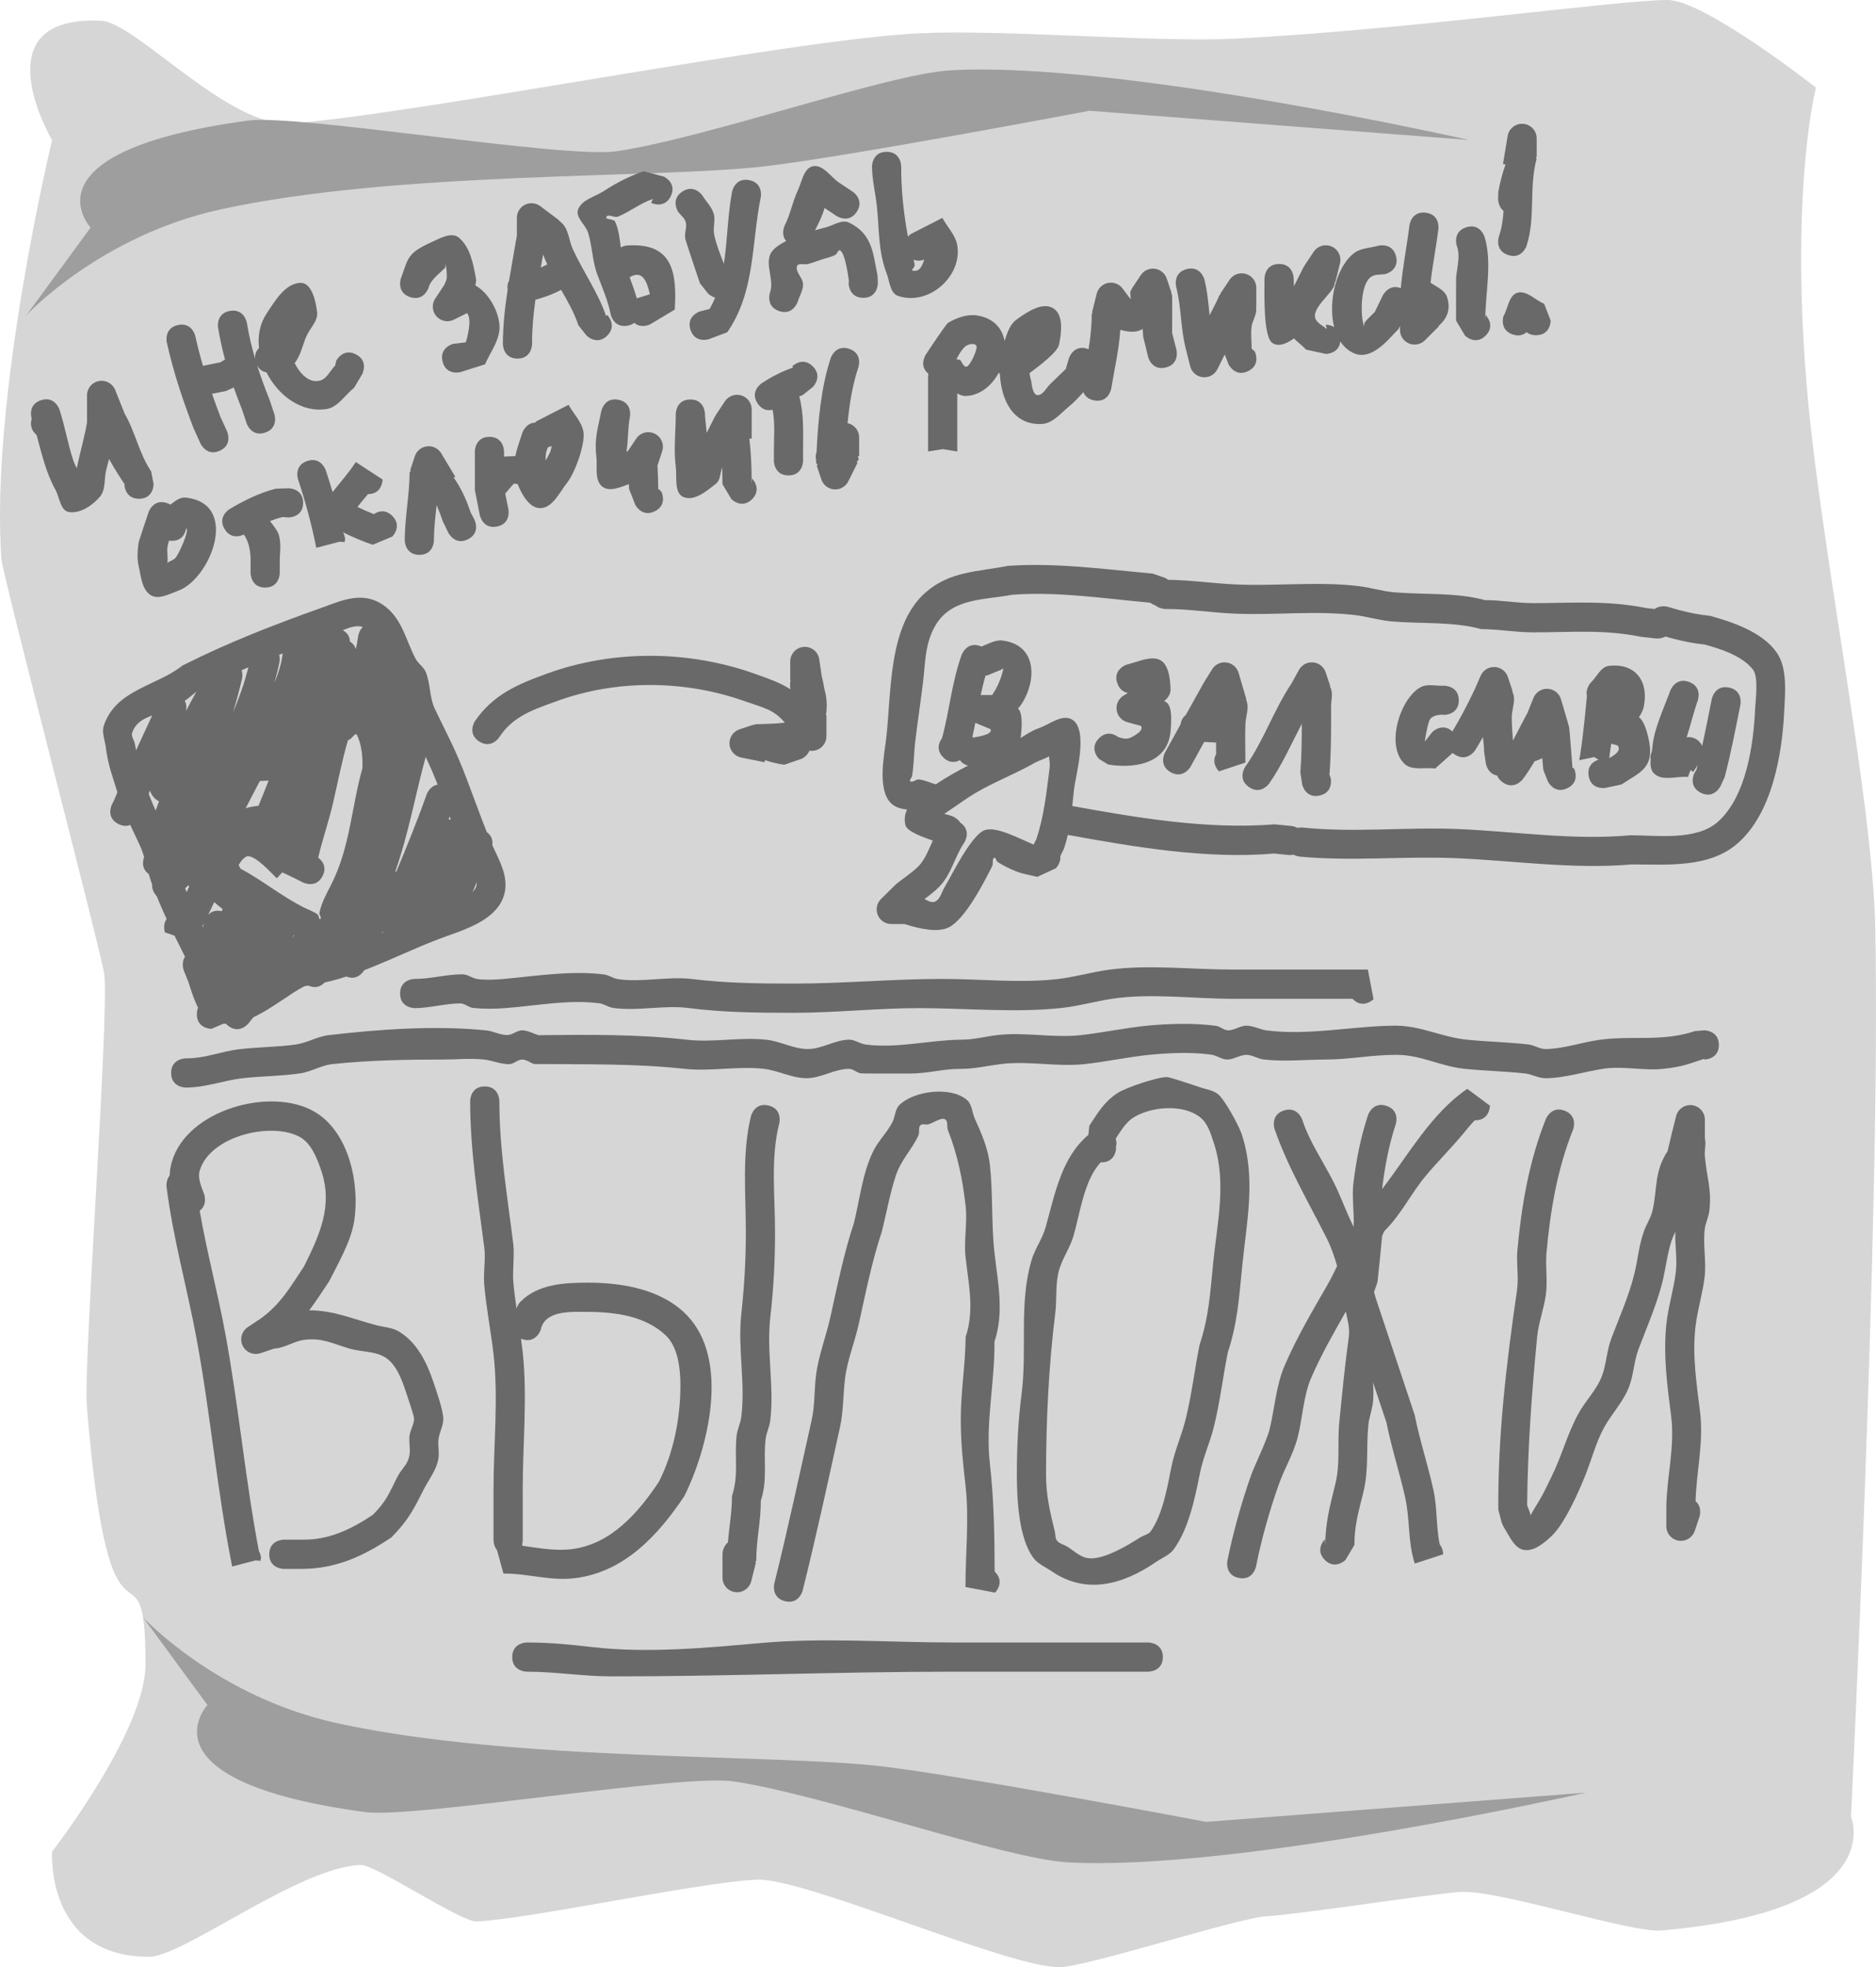 <?xml version="1.0" encoding="UTF-8"?>
<svg xmlns="http://www.w3.org/2000/svg" xmlns:xlink="http://www.w3.org/1999/xlink" version="1.1" width="321.2" height="336.779" viewBox="0,0,321.2,336.779">
  <g transform="translate(-79.4,-11.61)">
    <g stroke="none" stroke-miterlimit="10">
      <path d="M88.316,328.61c0,0 16,-20.599 16,-32.1c0,-24.148 -6.064,4.502 -10.049,-44.192c-0.595,-7.274 3.744,-65.158 3.013,-73.753c-0.237,-2.787 -17.452,-68.538 -17.642,-71.245c-1.946,-27.783 8.678,-71.709 8.678,-71.709c0,0 -12.603,-21.46 8.424,-20.447c5.868,0.283 21.733,18.213 32.251,17.572c19.887,-1.212 85.771,-14.424 107.916,-15.431c14.924,-0.678 40.541,1.62 54.15,0.914c29.893,-1.552 65.36,-6.608 73.859,-6.608c6.344,0 25.4,15 25.4,15c0,0 -4.304,16.557 -1.677,49.843c2.209,27.992 11.37,71.036 11.839,94.147c0.972,47.931 -4.162,152.01 -4.162,152.01c0,0 6.875,16.109 -32.521,19.497c-5.197,0.447 -28.007,-7.084 -34.502,-6.594c-5.418,0.408 -27.162,3.803 -33.243,4.176c-4.592,0.282 -30.282,8.516 -35.064,8.695c-8.428,0.316 -43.809,-15.345 -52.031,-14.981c-9.933,0.44 -39.344,6.83 -47.963,7.151c-2.724,0.102 -17.356,-9.792 -19.885,-9.681c-10.697,0.47 -30.352,15.737 -36.191,15.737c-17.793,0 -16.6,-18 -16.6,-18z" fill="#d6d6d6" stroke-width="0"></path>
      <path d="M114.916,303.51l-11,-15c0,0 12.576,13.591 33.196,18.104c30.259,6.621 74.382,5.225 93.094,7.372c14.129,1.621 55.71,9.524 55.71,9.524l65,-5c0,0 -60.016,13.579 -88.765,11.923c-10.777,-0.621 -41.279,-11.44 -57.095,-13.846c-8.902,-1.354 -54.713,6.391 -63.184,5.243c-39.111,-5.3 -26.957,-18.321 -26.957,-18.321z" fill="#9e9e9e" stroke-width="0"></path>
      <path d="M121.872,32.253c8.47,-1.148 54.282,6.597 63.184,5.243c15.815,-2.406 46.318,-13.225 57.095,-13.846c28.749,-1.656 88.765,11.923 88.765,11.923l-65,-5c0,0 -41.582,7.903 -55.71,9.524c-18.712,2.147 -62.834,0.751 -93.094,7.372c-20.621,4.512 -33.196,18.104 -33.196,18.104l11,-15c0,0 -12.154,-13.021 26.957,-18.321z" fill="#9e9e9e" stroke-width="0"></path>
      <path d="M125.5,277.7c0,-2.5 2.5,-2.5 2.5,-2.5h3.2c4.518,0.052 8.267,-1.751 12.015,-4.233c2.303,-2.303 2.749,-3.584 4.139,-6.365c0.863,-1.727 1.957,-2.22 2.178,-4.102c0.121,-1.028 -0.145,-2.078 -0.014,-3.105c0.127,-0.991 0.766,-1.895 0.781,-2.894c0.008,-0.519 -1.294,-4.27 -1.472,-4.809c-0.648,-1.972 -1.674,-4.719 -3.66,-5.815c-1.758,-0.971 -3.936,-0.823 -5.867,-1.375c-2.905,-0.83 -4.623,-1.9 -7.796,-1.519c-1.763,0.212 -3.34,1.422 -5.115,1.49l-2.345,0.782c-0.264,0.095 -0.549,0.147 -0.846,0.147c-1.381,0 -2.5,-1.119 -2.5,-2.5c0,-0.882 0.456,-1.657 1.146,-2.102l2.327,-1.552c3.343,-2.461 4.971,-5.373 7.265,-8.802c2.677,-5.364 4.992,-10.396 2.991,-16.355c-0.665,-1.98 -1.663,-4.704 -3.66,-5.815c-4.845,-2.697 -15.416,-0.22 -17.175,5.749c-0.4,1.356 0.359,2.887 0.779,4.085c0,0 0.592,1.777 -0.786,2.767c1.214,6.988 3.057,13.867 4.357,20.846c2.312,12.413 3.424,25.018 5.782,37.408c0.376,0.662 0.376,1.369 0.376,1.369l-0.105,0.027c0.019,0.094 0.037,0.188 0.056,0.282l-0.919,-0.058l-3.984,1.038c-2.589,-12.952 -3.699,-26.156 -6.122,-39.151c-1.609,-8.634 -4.012,-17.11 -5.108,-25.829c0,0 -0.143,-1.14 0.539,-1.971c0.006,-0.676 0.109,-1.411 0.349,-2.263c2.525,-8.975 16.962,-12.982 24.424,-8.651c5.962,3.46 7.754,12.351 6.836,18.576c-0.531,3.604 -2.701,7.251 -4.305,10.454c-1.198,1.804 -2.264,3.449 -3.421,4.983c4.029,-0.035 7.543,1.505 11.465,2.537c1.279,0.337 2.683,0.384 3.825,1.05c3.143,1.833 4.844,5.337 5.94,8.585c0.54,1.602 1.712,4.924 1.728,6.391c0.013,1.2 -0.673,2.314 -0.819,3.505c-0.133,1.09 0.162,2.211 -0.014,3.295c-0.325,2.004 -1.714,3.682 -2.622,5.498c-1.665,3.329 -2.711,5.285 -5.461,8.035c-4.783,3.204 -9.402,5.315 -15.185,5.367h-3.2c0,0 -2.5,0 -2.5,-2.5z" fill="#696969" stroke-width="0.5"></path>
      <path d="M168.863,276.253c2.789,0.357 5.51,0.925 8.432,0.566c6.722,-0.826 11.432,-6.274 14.943,-11.574c2.49,-4.94 3.643,-10.828 3.662,-16.345c0.009,-2.684 -0.336,-6.584 -2.468,-8.632c-3.534,-3.396 -8.779,-4.054 -13.432,-4.068c-2.8,-0.009 -7.331,-0.324 -8.028,3.091c0,0 -0.791,2.372 -3.162,1.581c-0.07,-0.023 -0.138,-0.048 -0.203,-0.074c0.103,0.75 0.199,1.502 0.281,2.256c0.831,7.616 0.012,15.791 0.012,23.446c0,2.133 0,4.267 0,6.4v2.4c0,0 0,0.306 -0.107,0.704c0.029,0.083 0.052,0.166 0.07,0.249zM168.511,234.462c3.003,-3.061 7.625,-3.252 11.489,-3.262c5.865,-0.015 12.648,1.103 16.968,5.532c7.463,7.651 3.687,22.786 -0.406,31.023c-4.464,6.664 -10.24,12.96 -18.657,14.026c-4.292,0.544 -8.144,-0.829 -12.305,-0.781l-1.103,-4.007c-0.597,-0.731 -0.597,-1.693 -0.597,-1.693c0,-2.133 0,-6.667 0,-8.8c0,-7.475 0.854,-15.522 0.012,-22.954c-0.457,-4.033 -1.257,-8 -1.606,-12.069c-0.178,-2.083 0.278,-4.198 0.012,-6.272c-1.075,-8.386 -2.419,-16.584 -2.419,-25.105c0,0 0,-2.5 2.5,-2.5c2.5,0 2.5,2.5 2.5,2.5c0,8.314 1.381,16.306 2.381,24.495c0.232,1.897 -0.158,4.592 0.012,6.528c0.133,1.512 0.33,3.009 0.547,4.501c0.151,-0.434 0.352,-0.837 0.671,-1.162z" fill="#696969" stroke-width="0.5"></path>
      <path d="M204.03,275.681c0.22,-2.674 0.691,-5.19 0.702,-7.981c1.185,-3.556 0.384,-6.617 0.786,-10.305c0.119,-1.093 0.66,-2.109 0.8,-3.2c0.739,-5.768 -0.632,-11.811 0,-17.6c0.523,-4.792 0.781,-9.175 0.781,-14.095c0,-6.564 -0.687,-13.42 0.875,-19.806c0,0 0.606,-2.425 3.032,-1.819c2.425,0.606 1.819,3.032 1.819,3.032c-1.515,5.903 -0.725,12.503 -0.725,18.594c0,5.103 -0.254,9.72 -0.819,14.705c-0.656,5.787 0.707,11.813 -0,17.6c-0.133,1.091 -0.676,2.107 -0.8,3.2c-0.415,3.666 0.382,6.909 -0.814,10.495c0.016,3.576 -0.786,6.695 -0.786,10.305l-0.18,0.27l0.124,0.031l-0.787,3.149c-0.253,1.113 -1.248,1.944 -2.438,1.944c-1.381,0 -2.5,-1.119 -2.5,-2.5v-4c0,0 0,-1.293 0.93,-2.019z" fill="#696969" stroke-width="0.5"></path>
      <path d="M249.698,280.664c0.023,0.022 0.047,0.045 0.07,0.068c1.768,1.768 0,3.536 0,3.536l-5.068,-0.968c0,-5.642 0.653,-11.697 0.019,-17.295c-0.444,-3.914 -0.828,-7.487 -0.819,-11.505c0.011,-4.754 0.789,-9.211 0.832,-14c1.544,-4.631 0.496,-9.021 -0.014,-13.694c-0.315,-2.885 0.339,-5.822 0.014,-8.705c-0.523,-4.632 -1.347,-8.679 -3.042,-13.044c-0.194,-0.5 0.016,-1.128 -0.258,-1.589c-0.545,-0.916 -2.096,0.391 -3.133,0.633c-0.436,0.101 -1.037,-0.17 -1.331,0.167c-0.385,0.442 -0.071,1.2 -0.322,1.731c-1.206,2.554 -2.979,4.173 -3.874,6.892c-1.026,3.117 -1.574,6.324 -2.371,9.508c-1.708,5.104 -2.794,10.593 -3.961,15.85c-0.681,3.065 -1.977,6.243 -2.358,9.357c-0.338,2.76 -0.258,5.582 -0.855,8.297c-2.054,9.343 -4.076,18.706 -6.401,28.004c0,0 -0.606,2.425 -3.032,1.819c-2.425,-0.606 -1.819,-3.032 -1.819,-3.032c2.325,-9.299 4.299,-18.66 6.399,-27.996c0.566,-2.517 0.419,-5.144 0.745,-7.703c0.419,-3.29 1.722,-6.603 2.442,-9.843c1.191,-5.356 2.31,-10.945 4.039,-16.151c1.014,-4.064 1.46,-8.601 3.355,-12.399c0.858,-1.721 2.308,-3.096 3.2,-4.8c0.514,-0.982 0.474,-2.307 1.278,-3.069c2.535,-2.404 8.81,-3.187 11.536,-0.8c0.873,0.764 0.86,2.156 1.342,3.211c1.153,2.522 2.282,5.153 2.578,7.91c0.538,5.012 0.222,10.099 0.793,15.141c0.576,5.082 1.665,10.07 -0.014,15.106c0.08,6.974 -1.581,13.879 -0.786,20.894c0.697,6.15 0.801,12.252 0.816,18.469z" fill="#696969" stroke-width="0.5"></path>
      <path d="M268,210.6c-0.046,0 -0.091,-0.001 -0.136,-0.003c-2.86,3.037 -3.555,8.76 -4.664,12.602c-0.57,1.976 -1.821,3.708 -2.423,5.674c-0.738,2.411 -0.384,5.03 -0.696,7.532c-1.137,9.123 -1.581,18.44 -1.581,27.695c-0.014,3.418 0.681,6.394 1.5,9.701c0.131,0.527 0.039,1.165 0.386,1.581c0.444,0.532 1.216,0.666 1.8,1.037c1.329,0.845 2.379,2.021 4.117,1.982c2.555,-0.057 6.236,-2.257 8.309,-3.582c0.603,-0.385 1.442,-0.505 1.845,-1.095c2.053,-3.003 2.813,-7.513 3.494,-10.934c0.562,-2.824 1.741,-5.367 2.431,-8.133c1.048,-4.2 1.547,-8.556 2.4,-12.8c1.611,-4.832 1.838,-9.099 2.335,-14.064c0.683,-6.83 2.327,-13.744 0.117,-20.483c-0.521,-1.587 -1.044,-3.387 -2.353,-4.425c-2.97,-2.354 -8.567,-1.841 -11.568,0.14c-1.146,0.756 -2.119,2.32 -2.898,3.539c0.196,0.538 0.167,1.015 0.035,1.417l0.048,0.117c0,0 0,2.5 -2.5,2.5zM265.744,205.9l0.176,-1.587c1.491,-2.218 2.399,-3.952 4.766,-5.54c1.43,-0.959 6.83,-2.773 8.514,-2.773c0.434,0 4.855,1.464 5.591,1.728c1.049,0.377 2.258,0.487 3.127,1.185c1.223,0.983 3.586,5.41 4.047,6.775c2.54,7.522 0.877,15.111 0.117,22.717c-0.516,5.158 -0.792,9.718 -2.465,14.736c-0.844,4.248 -1.348,8.598 -2.4,12.8c-0.67,2.677 -1.82,5.14 -2.369,7.867c-0.835,4.156 -1.891,9.51 -4.506,13.066c-0.716,0.974 -1.957,1.421 -2.955,2.105c-5.675,3.893 -11.978,5.72 -17.974,1.6c-1.016,-0.698 -2.24,-1.192 -3,-2.163c-2.637,-3.368 -2.899,-10.319 -2.913,-14.317c0,-4.777 0.218,-9.22 0.819,-13.905c0.972,-7.579 -0.506,-15.379 1.704,-22.868c0.567,-1.923 1.832,-3.596 2.377,-5.526c1.648,-5.834 2.708,-11.969 7.344,-15.901z" fill="#696969" stroke-width="0.5"></path>
      <path d="M306.232,278.668c-1.768,-1.768 0,-3.536 0,-3.536l0.068,0.968c0.02,-3.667 0.789,-6.664 1.675,-10.206c0.963,-3.751 0.362,-7.025 0.738,-10.84c0.478,-4.857 0.962,-9.789 1.62,-14.554c0.2,-1.449 -0.197,-2.894 -0.509,-4.346c-2.118,3.709 -4.276,7.511 -5.937,11.358c-1.314,3.043 -1.484,6.889 -2.268,10.022c-0.763,3.05 -2.186,5.184 -3.249,8.165c-1.592,4.462 -3.006,9.466 -3.918,14.092c0,0 -0.49,2.451 -2.942,1.961c-2.451,-0.49 -1.961,-2.942 -1.961,-2.942c0.98,-4.837 2.427,-10.032 4.082,-14.708c0.55,-1.555 2.657,-5.816 3.151,-7.835c0.852,-3.482 1.102,-7.42 2.532,-10.778c2.004,-4.707 4.752,-9.376 7.324,-13.843c0.613,-1.064 1.169,-2.168 1.697,-3.292c-0.464,-1.629 -1.012,-3.231 -1.78,-4.755c-3.035,-6.024 -6.739,-12.313 -8.926,-18.708c0,0 -0.791,-2.372 1.581,-3.162c2.372,-0.791 3.162,1.581 3.162,1.581c1.238,3.844 3.691,7.287 5.474,10.892c1.17,2.366 2.026,4.835 3.2,7.2c0.039,0.078 0.077,0.156 0.115,0.235c0.143,-2.505 -0.334,-5.044 -0.028,-7.537c0.472,-3.859 1.242,-7.82 2.496,-11.59c0,0 0.791,-2.372 3.162,-1.581c2.372,0.791 1.581,3.162 1.581,3.162c-1.178,3.526 -1.842,7.201 -2.304,10.81c-0.012,0.094 -0.023,0.189 -0.033,0.283c4.607,-5.982 8.369,-12.894 14.578,-17.164l3.887,2.88c0,0 0,2.5 -2.5,2.5c-0.031,0 -0.062,-0 -0.092,-0.001c-0.707,0.712 -1.336,1.517 -1.974,2.286c-2.055,2.475 -4.334,4.733 -6.4,7.2c-2.594,3.098 -4.183,6.591 -7.105,9.477c-0.129,0.264 -0.256,0.53 -0.381,0.797c-0.249,2.55 -0.478,5.102 -0.766,7.647c-0.079,0.694 -0.429,1.344 -0.633,2.014c0.166,0.574 0.341,1.145 0.53,1.712c2.149,6.426 4.299,12.875 6.438,19.327c0.868,4.338 2.266,8.536 3.21,12.839c0.687,3.132 0.44,6.29 1.075,9.308c0.599,0.731 0.599,1.695 0.599,1.695l-4.872,1.591c-1.22,-3.8 -0.771,-7.467 -1.655,-11.388c-0.963,-4.274 -2.327,-8.447 -3.19,-12.761c-0.767,-2.285 -1.532,-4.57 -2.295,-6.856c0.063,1.09 0.105,2.179 -0.001,3.26c-0.133,1.353 -0.663,2.647 -0.8,4c-0.409,4.028 0.117,7.554 -0.863,11.56c-0.786,3.144 -1.546,5.748 -1.525,8.994l-1.532,2.568c0,0 -1.768,1.768 -3.536,0z" fill="#696969" stroke-width="0.5"></path>
      <path d="M369.708,268.617c1.22,1.005 0.664,2.673 0.664,2.673l-0.782,2.345c-0.314,1.022 -1.265,1.764 -2.39,1.764c-1.381,0 -2.5,-1.119 -2.5,-2.5v-3.2c0.047,-5.235 1.506,-10.331 0.819,-15.695c-0.666,-5.195 -1.381,-10.485 -0.8,-15.811c0.324,-2.967 1.284,-5.977 1.614,-8.895c0.256,-2.264 -0.18,-4.567 -0.096,-6.84c-0.24,0.529 -0.476,1.061 -0.658,1.609c-0.724,2.18 -1.016,4.901 -1.563,7.072c-0.984,3.908 -2.651,7.659 -4.069,11.418c-0.788,2.089 -0.841,4.41 -1.637,6.496c-0.972,2.547 -2.969,4.579 -4.279,6.969c-1.264,2.306 -1.958,4.882 -2.886,7.343c-1.146,3.039 -3.816,9.135 -6.135,11.258c-1.289,1.18 -2.978,2.631 -4.7,2.326c-1.652,-0.293 -2.452,-2.339 -3.355,-3.753c-0.585,-0.916 -0.681,-2.065 -1.022,-3.098c-0.093,-12.729 1.385,-25.086 3.2,-37.601c0.328,-2.262 -0.139,-4.581 0.069,-6.857c0.703,-7.685 2.008,-15.292 4.877,-22.471c0,0 0.928,-2.321 3.25,-1.393c2.321,0.928 1.393,3.25 1.393,3.25c-2.689,6.717 -3.887,13.83 -4.537,21.029c-0.217,2.405 0.221,4.852 -0.117,7.243c-0.341,2.415 -1.248,4.737 -1.484,7.164c-0.934,9.618 -1.629,19.173 -1.716,28.835c0.292,0.859 0.548,1.25 0.583,1.755c0.58,-1.158 1.341,-2.218 1.958,-3.357c0.553,-1.02 1.034,-2.078 1.555,-3.115c1.847,-3.676 2.677,-7.266 4.677,-10.951c1.216,-2.24 3.167,-4.096 4.049,-6.487c0.749,-2.031 0.806,-4.276 1.562,-6.304c1.35,-3.62 2.992,-7.22 3.931,-10.982c0.719,-2.88 0.708,-4.55 1.638,-7.328c0.424,-1.266 1.233,-2.401 1.524,-3.704c0.838,-3.753 0.266,-6.656 2.569,-10.139c0.22,-0.932 0.441,-1.863 0.661,-2.795l0.787,-3.149c0.253,-1.113 1.248,-1.944 2.438,-1.944c1.381,0 2.5,1.119 2.5,2.5v3.2c0.246,0.977 -0.095,2.019 -0.006,3.023c0.348,3.96 1.161,5.348 0.791,9.253c-0.105,1.105 -0.662,2.129 -0.803,3.23c-0.343,2.676 0.28,5.413 -0.014,8.095c-0.313,2.858 -1.257,5.799 -1.586,8.705c-0.559,4.931 0.214,9.791 0.8,14.589c0.635,5.197 -0.65,10.191 -0.774,15.223z" fill="#696969" stroke-width="0.5"></path>
      <path d="M103.2,97c-2.5,0 -2.5,-2.5 -2.5,-2.5l0.42,0.587c-0.948,-1.428 -2.089,-3.119 -3.048,-4.9c-0.145,0.587 -0.297,1.171 -0.455,1.754c-0.426,1.571 -0.065,3.526 -1.139,4.749c-1.293,1.473 -3.354,2.888 -5.289,2.574c-1.463,-0.238 -1.581,-2.51 -2.298,-3.808c-1.637,-2.962 -2.349,-6.171 -3.231,-9.388c-0.584,-0.458 -0.959,-1.17 -0.959,-1.969c0,-0.28 0.046,-0.55 0.131,-0.801c-0.001,-0.003 -0.002,-0.006 -0.003,-0.008c0,0 -0.791,-2.372 1.581,-3.162c2.372,-0.791 3.162,1.581 3.162,1.581c0.956,2.878 1.434,5.9 2.392,8.777c0.124,0.371 0.351,0.824 0.584,1.293c0.071,-0.376 0.153,-0.75 0.236,-1.121c0.499,-2.239 1.135,-4.452 1.516,-6.714v-4.645v0c0,-1.381 1.119,-2.5 2.5,-2.5c1.073,0 1.988,0.676 2.343,1.626l1.578,3.946l-0.011,0.005c0.013,0.021 0.025,0.043 0.038,0.064c1.858,3.191 2.407,6.697 4.533,9.873l0.42,2.187c0,0 0,2.5 -2.5,2.5z" fill="#696969" stroke-width="0.5"></path>
      <path d="M140.318,72.264c2.236,1.118 1.118,3.354 1.118,3.354l-1.41,2.381c-1.562,1.21 -2.737,3.31 -4.687,3.629c-4.329,0.71 -8.318,-2.319 -10.317,-6.271c-0.578,-0.102 -1.209,-0.42 -1.616,-1.234c0.615,1.955 1.333,3.891 2.142,5.918l0.824,2.468c0,0 0.791,2.372 -1.581,3.162c-2.372,0.791 -3.162,-1.581 -3.162,-1.581l-0.776,-2.332c-0.516,-1.292 -0.995,-2.555 -1.436,-3.812l-1.326,0.604c-0.798,0.16 -1.597,0.319 -2.395,0.479c0.462,1.324 0.952,2.652 1.465,3.997l1.113,2.433c0,0 1.039,2.274 -1.234,3.313c-2.274,1.039 -3.313,-1.234 -3.313,-1.234l-1.178,-2.58c-1.872,-4.904 -3.446,-9.591 -4.589,-14.717c0,0 -0.542,-2.44 1.898,-2.983c2.44,-0.542 2.983,1.898 2.983,1.898c0.385,1.74 0.824,3.424 1.31,5.083c0.986,-0.197 1.973,-0.395 2.959,-0.592l0.814,-0.489c-0.473,-1.757 -0.871,-3.553 -1.189,-5.448c0,0 -0.411,-2.466 2.055,-2.877c2.466,-0.411 2.877,2.055 2.877,2.055c0.359,2.176 0.836,4.199 1.42,6.182c-0.105,-0.866 0.248,-1.472 0.661,-1.875c-0.237,-2.065 0.124,-4.127 1.271,-5.863c1.446,-2.189 3.199,-5.217 5.821,-5.294c1.929,-0.057 2.635,3.121 2.855,5.038c0.168,1.469 -1.207,2.699 -1.813,4.047c-0.693,1.541 -0.976,3.349 -2.041,4.649c0.957,1.882 2.56,3.541 4.41,2.975c1.143,-0.35 1.683,-1.698 2.525,-2.547l0.19,-0.819c0,0 1.118,-2.236 3.354,-1.118z" fill="#696969" stroke-width="0.5"></path>
      <path d="M155.175,73.506c-0.606,-2.425 1.819,-3.032 1.819,-3.032l2.162,-0.258c0.121,-0.37 1.181,-4.004 0.201,-5l-2.194,1.097c-0.347,0.183 -0.743,0.286 -1.163,0.286c-1.381,0 -2.5,-1.119 -2.5,-2.5c0,-0.525 0.162,-1.013 0.439,-1.415l1.458,-2.187c0.181,-0.408 0.446,-0.796 0.484,-1.237c0.073,-0.841 -0.047,-1.694 -0.199,-2.525c-0.047,-0.258 0.065,0.594 -0.122,0.778c-1.038,1.026 -2.416,1.965 -2.789,3.376c0,0 -0.791,2.372 -3.162,1.581c-2.372,-0.791 -1.581,-3.162 -1.581,-3.162c1.291,-3.467 0.989,-4.305 5.211,-6.224c1.441,-0.655 3.444,-1.813 4.678,-0.822c1.966,1.58 2.507,4.482 2.963,6.962c0.077,0.421 0.019,0.835 -0.105,1.246c2.545,1.38 4.45,5.232 4.118,7.797c-0.265,2.055 -1.633,3.809 -2.45,5.714l-4.238,1.342c0,0 -2.425,0.606 -3.032,-1.819z" fill="#696969" stroke-width="0.5"></path>
      <path d="M183.368,69.068c-1.768,1.768 -3.536,0 -3.536,0l-1.402,-1.771c-0.698,-2.119 -1.819,-4.093 -2.959,-6.062c-1.381,0.736 -2.875,1.277 -4.396,1.689c-0.353,2.508 -0.589,5.027 -0.576,7.576c0,0 0,2.5 -2.5,2.5c-2.5,0 -2.5,-2.5 -2.5,-2.5c0.014,-3.151 0.351,-6.231 0.816,-9.3c-0.093,-0.643 0.025,-1.143 0.241,-1.528c0.419,-2.564 0.905,-5.128 1.343,-7.728v-3.044c0,-1.381 1.119,-2.5 2.5,-2.5c0.572,0 1.099,0.192 1.52,0.515l3.18,2.385l-0.035,0.046c0.179,0.135 0.353,0.279 0.519,0.433c1.192,1.107 1.216,3.019 1.896,4.497c1.803,3.92 4.295,7.347 5.689,11.428l0.198,-0.171c0,0 1.768,1.768 0,3.536zM172.392,55.175c-0.134,0.746 -0.27,1.491 -0.405,2.236c0.382,-0.161 0.754,-0.341 1.112,-0.543c-0.259,-0.556 -0.498,-1.12 -0.707,-1.693z" fill="#696969" stroke-width="0.5"></path>
      <path d="M188.482,62.664l2.191,-0.678c-0.605,-2.589 -1.4,-4.11 -3.475,-2.919c0.452,1.196 0.883,2.401 1.231,3.626c0.034,-0.019 0.053,-0.029 0.053,-0.029zM186.715,53.648c8.062,-0.612 8.576,4.927 8.212,10.967l-4.209,2.522c0,0 -1.549,0.775 -2.713,-0.255c-0.279,0.209 -0.642,0.376 -1.114,0.471c-2.451,0.49 -2.942,-1.961 -2.942,-1.961c-0.457,-2.355 -1.458,-4.574 -2.293,-6.823c-0.845,-2.275 -0.84,-4.795 -1.565,-7.111c-0.433,-1.383 -2.22,-2.643 -1.707,-3.998c0.64,-1.69 2.903,-2.158 4.413,-3.15c2.119,-1.392 4.412,-2.566 6.812,-3.38l3.509,0.936c0,0 2.236,1.118 1.118,3.354c-1.118,2.236 -3.354,1.118 -3.354,1.118l0.309,-0.664c-2.125,0.693 -3.917,2.178 -5.988,3.02c-0.614,0.25 -1.655,-0.523 -1.987,0.05c-0.283,0.489 1.255,0.289 1.493,0.802c0.637,1.371 0.778,2.905 0.988,4.421c0.318,-0.17 0.653,-0.289 1.017,-0.316z" fill="#696969" stroke-width="0.5"></path>
      <path d="M200.632,61.868l-1.404,-1.777c-0.484,-1.452 -2.437,-7.294 -2.496,-7.59c-0.188,-0.94 0.319,-1.948 0.075,-2.876c-0.183,-0.697 -0.858,-1.158 -1.287,-1.738c0,0 -1.387,-2.08 0.693,-3.467c2.08,-1.387 3.467,0.693 3.467,0.693c0.638,1.021 1.565,1.91 1.913,3.062c0.339,1.125 -0.153,2.371 0.075,3.524c0.346,1.746 1.031,3.4 1.671,5.068c0.628,-4.158 0.665,-8.577 1.41,-12.358c0,0 0.49,-2.451 2.942,-1.961c2.451,0.49 1.961,2.942 1.961,2.942c-1.61,7.919 -0.94,16.223 -5.734,23.096l-3.127,1.185c0,0 -2.372,0.791 -3.162,-1.581c-0.791,-2.372 1.581,-3.162 1.581,-3.162l1.673,-0.415c0.367,-0.623 0.685,-1.274 0.963,-1.949c-0.722,-0.206 -1.213,-0.696 -1.213,-0.696z" fill="#696969" stroke-width="0.5"></path>
      <path d="M226.08,47.887c-1.387,2.08 -3.467,0.693 -3.467,0.693l-2.035,-1.368c-0.346,1.272 -1.032,2.665 -1.63,3.824c0.718,-0.21 1.362,-0.381 1.862,-0.508c1.298,-0.331 2.727,-1.391 3.936,-0.815c4.14,1.973 4.135,5.492 4.906,9.096l0.049,1.29c0,0 0,2.5 -2.5,2.5c-2.5,0 -2.5,-2.5 -2.5,-2.5l0.049,-0.31c-0.016,-0.087 -0.553,-4.733 -1.494,-5.304c-0.333,-0.202 -0.514,0.615 -0.864,0.785c-0.759,0.368 -1.6,0.534 -2.4,0.8c-0.744,0.247 -1.477,0.532 -2.234,0.738c-0.627,0.171 -1.753,-0.242 -1.911,0.389c-0.261,1.045 1.027,1.98 1.049,3.057c0.022,1.057 -0.616,2.023 -0.923,3.035c0,0 -0.791,2.372 -3.162,1.581c-2.372,-0.791 -1.581,-3.162 -1.581,-3.162c0.8,-2.088 -0.887,-4.714 0.126,-6.708c0.397,-0.782 1.407,-1.497 2.652,-2.121c-1.01,-1.162 -0.242,-2.698 -0.242,-2.698c0.96,-1.899 1.33,-4.055 2.236,-5.981c0.695,-1.477 1.017,-3.858 2.626,-4.134c1.775,-0.305 3.04,1.933 4.559,2.9l2.202,1.453c0,0 2.08,1.387 0.693,3.467z" fill="#696969" stroke-width="0.5"></path>
      <path d="M237.638,56.05c-0.471,0.182 -1.136,0.31 -1.81,0.011c0.077,0.31 0.14,0.622 0.173,0.94c0.035,0.331 -0.671,0.865 -0.345,0.937c1.207,0.265 1.62,-0.771 1.983,-1.887zM234.861,52.134c0.231,-0.278 0.439,-0.434 0.439,-0.434l5.445,-2.786c0.851,1.563 2.252,2.936 2.553,4.69c0.909,5.311 -4.937,10.466 -10.153,8.658c-1.362,-0.472 -1.426,-2.518 -1.945,-3.863c-1.476,-3.824 -1.244,-7.662 -1.681,-11.594c-0.249,-2.238 -0.807,-4.454 -0.819,-6.705c0,0 0,-2.5 2.5,-2.5c2.5,0 2.5,2.5 2.5,2.5c-0.025,3.868 0.409,8.122 1.161,12.034z" fill="#696969" stroke-width="0.5"></path>
      <path d="M110.288,102.864c-0.033,0.037 -0.067,0.076 -0.101,0.116zM111.264,102.073c-0.112,0.697 -0.573,2.127 -2.464,2.127c-0.166,0 -0.321,-0.011 -0.466,-0.032c-0.114,0.371 -0.207,0.747 -0.266,1.132c-0.114,0.745 0.114,1.757 -0.004,2.657c0.445,-0.287 0.994,-0.451 1.369,-0.826c0.583,-0.583 2.538,-5.019 1.832,-5.059zM108.594,97.999c0.821,-0.644 1.64,-1.303 2.606,-1.199c9.325,1.001 4.276,13.919 -1.302,15.946c-1.491,0.542 -3.365,1.601 -4.701,0.746c-1.542,-0.987 -1.668,-3.301 -2.078,-5.086c-0.291,-1.269 -0.162,-2.616 0.014,-3.906c0.03,-0.222 1.557,-4.773 1.696,-5.19c0,0 0.791,-2.372 3.162,-1.581c0.23,0.077 0.43,0.168 0.604,0.271z" fill="#696969" stroke-width="0.5"></path>
      <path d="M124.8,112.2c-2.5,0 -2.5,-2.5 -2.5,-2.5v-1.6c0.056,-1.703 -0.155,-3.604 -1.157,-4.981c-0.5,0.241 -2.2,0.88 -3.287,-0.932c-1.286,-2.144 0.858,-3.43 0.858,-3.43c2.47,-1.464 5.099,-2.764 7.88,-3.482l2.206,-0.075c0,0 2.5,0 2.5,2.5c0,2.5 -2.5,2.5 -2.5,2.5l-0.994,-0.075c-0.741,0.178 -1.468,0.414 -2.18,0.694c0.6,0.818 1.315,1.588 1.566,2.556c0.396,1.525 0.072,3.15 0.107,4.724v1.6c0,0 0,2.5 -2.5,2.5z" fill="#696969" stroke-width="0.5"></path>
      <path d="M143.412,99.631c0.614,-0.413 1.885,-0.969 3.156,0.301c1.768,1.768 0,3.536 0,3.536l-3.358,1.404c-1.736,-0.583 -3.421,-1.318 -5.071,-2.115c0.362,0.655 0.362,1.344 0.362,1.344l-0.105,0.027c0.019,0.094 0.038,0.188 0.057,0.282l-0.919,-0.058l-3.984,1.038c-0.814,-4.074 -1.802,-7.748 -3.12,-11.7c0,0 -0.791,-2.372 1.581,-3.162c2.372,-0.791 3.162,1.581 3.162,1.581c0.421,1.264 0.811,2.505 1.174,3.741c1.309,-1.669 2.709,-3.221 3.974,-5.137l4.58,2.987c0,0 0,2.496 -2.494,2.5c-0.612,0.736 -1.226,1.451 -1.814,2.192c0.926,0.445 1.864,0.866 2.82,1.239z" fill="#696969" stroke-width="0.5"></path>
      <path d="M159.518,103.936c-2.236,1.118 -3.354,-1.118 -3.354,-1.118l-0.936,-1.927c-0.345,-1.043 -0.725,-1.942 -1.069,-2.809c-0.216,1.989 -0.465,3.971 -0.459,6.018c0,0 0,2.5 -2.5,2.5c-2.5,0 -2.5,-2.5 -2.5,-2.5c0.01,-3.939 0.805,-7.662 0.832,-11.6l0.231,-0.345l-0.135,-0.045l0.782,-2.345c0.314,-1.022 1.265,-1.764 2.39,-1.764c0.927,0 1.735,0.504 2.167,1.253l2.376,3.961l-0.258,0.155c1.149,1.649 2.038,3.418 2.886,5.941l0.664,1.273c0,0 1.118,2.236 -1.118,3.354z" fill="#696969" stroke-width="0.5"></path>
      <path d="M173.847,87.961c-0.175,0.082 -0.392,0.165 -0.636,0.219c-0.152,0.364 -0.289,0.732 -0.342,1.12c-0.052,0.381 -0.057,0.767 -0.046,1.154c0.336,-0.617 0.673,-1.171 0.814,-1.566c0.106,-0.298 0.166,-0.611 0.211,-0.928zM171.009,83.968c0.165,-0.173 0.291,-0.268 0.291,-0.268l5.445,-2.786c0.85,1.544 2.257,2.893 2.55,4.631c0.339,2.011 -1.428,6.984 -2.769,8.67c-1.318,1.657 -2.479,4.332 -4.596,4.385c-1.894,0.047 -3.2,-2.361 -3.907,-4.133l-0.667,-0.057c-0.485,0.567 -0.969,1.134 -1.454,1.7l0.549,2.7c0,0 0.49,2.451 -1.961,2.942c-2.451,0.49 -2.942,-1.961 -2.942,-1.961l-0.836,-4.244c-0.008,-2.215 -0.012,-4.431 -0.012,-6.646c0,0 0,-2.5 2.5,-2.5c2.5,0 2.5,2.5 2.5,2.5c0,0.293 -0,0.586 -0,0.879l1.943,-0.089c0.264,-1.337 0.754,-2.637 1.186,-3.98c0,0 0.567,-1.701 2.181,-1.742z" fill="#696969" stroke-width="0.5"></path>
      <path d="M191.518,99.136c-2.236,1.118 -3.354,-1.118 -3.354,-1.118l-1.064,-2.718c0.002,-0.265 -0.013,-0.533 -0.036,-0.802c-1.509,0.548 -3.327,1.359 -4.526,0.43c-1.405,-1.088 -0.83,-3.464 -1.038,-5.228c-0.355,-3 0.257,-4.689 0.849,-7.69c0,0 0.49,-2.451 2.942,-1.961c2.451,0.49 1.961,2.942 1.961,2.942c-0.397,1.953 -0.254,3.996 -0.594,5.955c0.094,-0.048 0.186,-0.098 0.275,-0.151l1.366,-2.049c0.445,-0.689 1.22,-1.146 2.102,-1.146c1.381,0 2.5,1.119 2.5,2.5c0,0.297 -0.052,0.582 -0.147,0.846l-0.782,2.345l-0.004,-0.001c0.077,1.336 0.123,2.674 0.133,4.011l0.536,0.482c0,0 1.118,2.236 -1.118,3.354z" fill="#696969" stroke-width="0.5"></path>
      <path d="M208.168,97.068c-1.768,1.768 -3.536,0 -3.536,0l-1.532,-2.568c0,-1.03 -0.038,-1.979 -0.057,-2.877c-0.348,0.948 -0.272,2.18 -1.056,2.795c-1.578,1.238 -3.719,3.069 -5.566,2.287c-1.648,-0.698 -1.091,-3.429 -1.32,-5.204c-0.385,-2.975 0,-6 0,-9c0,0 0,-2.5 2.5,-2.5c2.5,0 2.5,2.5 2.5,2.5c0,0.555 0.167,1.8 0.294,3.223c0.73,-1.455 1.4,-2.79 1.444,-2.878l0.128,-0.101l-0.046,-0.031l1.578,-2.368c0.445,-0.689 1.22,-1.146 2.102,-1.146c1.381,0 2.5,1.119 2.5,2.5v5h-0.4c0.292,2.453 0.4,4.885 0.4,7.8l0.068,-0.968c0,0 1.768,1.768 0,3.536z" fill="#696969" stroke-width="0.5"></path>
      <path d="M214.4,93c-2.5,0 -2.5,-2.5 -2.5,-2.5v-1.6c0,-2.513 0.231,-4.809 -0.223,-7.142c-0.729,0.175 -1.758,0.128 -2.558,-1.071c-1.387,-2.08 0.693,-3.467 0.693,-3.467c1.68,-1.103 3.494,-2.041 5.396,-2.692l-0.177,-0.196c0,0 1.768,-1.768 3.536,0c1.768,1.768 0,3.536 0,3.536l-1.777,1.404c-0.182,0.059 -0.363,0.121 -0.543,0.188c0.825,3.163 0.652,6.061 0.652,9.441v1.6c0,0 0,2.5 -2.5,2.5z" fill="#696969" stroke-width="0.5"></path>
      <path d="M226.433,90.274c-0.125,0.152 -0.25,0.303 -0.374,0.455l0.177,0.089l-1.576,3.152c-0.401,0.846 -1.262,1.43 -2.26,1.43c-1.125,0 -2.076,-0.743 -2.39,-1.764l-0.782,-2.345l0.164,-0.055l-0.269,-0.395c0.006,-0.145 0.012,-0.29 0.018,-0.435c-0.151,-0.525 -0.069,-1.03 0.065,-1.424c0.262,-5.37 0.767,-11.023 2.422,-16.073c0,0 0.791,-2.372 3.162,-1.581c2.372,0.791 1.581,3.162 1.581,3.162c-1.012,2.975 -1.534,6.276 -1.855,9.563c1.133,0.238 1.983,1.243 1.983,2.447v3.2h-0.22z" fill="#696969" stroke-width="0.5"></path>
      <path d="M238.3,76.1c0,0 0,-2.5 2.5,-2.5c2.5,0 2.5,2.5 2.5,2.5c0,4.267 0,8.533 0,12.8l-2.5,-0.4l-2.5,0.4c0,-0.267 0,-0.533 0,-0.8c0,0 0,-2.5 2.5,-2.5c2.5,0 2.5,2.5 2.5,2.5l-2.5,0.4l-2.5,-0.4c0,-4 0,-8 0,-12z" fill="#696969" stroke-width="0.5"></path>
      <path d="M279.006,74.525c-2.425,0.606 -3.032,-1.819 -3.032,-1.819l-0.856,-3.501c-0.002,-0.385 -0.04,-0.821 -0.088,-1.28c-0.816,0.522 -1.982,0.668 -3.776,0.161c-0.015,-0.004 -0.029,-0.009 -0.043,-0.013c-0.227,3.411 -0.961,6.524 -1.545,10.038c0,0 -0.411,2.466 -2.877,2.055c-1.131,-0.188 -1.657,-0.809 -1.895,-1.426c-0.779,0.859 -1.56,1.717 -2.457,2.448c-1.421,1.16 -2.782,2.9 -4.614,3.001c-5.016,0.278 -6.996,-4.187 -7.222,-8.482c-0.067,-0.112 -0.124,-0.223 -0.171,-0.332c-1.167,2.204 -3.193,3.928 -5.632,4.024c-1.429,0.056 -2.525,-1.347 -3.787,-2.02l0.587,0.42c0,0 -1.94,0 -2.402,-1.709c-0.188,-0.074 -0.383,-0.176 -0.585,-0.311c-2.08,-1.387 -0.693,-3.467 -0.693,-3.467c0.48,-0.719 3.424,-5.213 3.84,-5.457c1.499,-0.877 3.357,-1.527 5.067,-1.22c2.789,0.502 4.196,2.256 4.575,4.352c0.445,-1.361 0.9,-2.841 2.031,-3.657c1.779,-1.283 4.396,-3.079 6.282,-1.959c1.823,1.083 1.443,4.211 0.995,6.283c-0.261,1.209 -3.148,3.445 -5.033,4.834c0.058,0.484 0.157,0.96 0.295,1.418c0.055,0.185 0.173,2.751 1.404,2.301c0.794,-0.29 1.184,-1.206 1.787,-1.799c0.897,-0.882 1.808,-1.75 2.711,-2.626l0.555,-1.876c0,0 0.791,-2.372 3.162,-1.581c0.066,0.022 0.13,0.045 0.191,0.07c0.312,-1.937 0.537,-3.878 0.537,-6.003l0.145,-0.279l-0.089,-0.022l0.787,-3.149c0.253,-1.113 1.248,-1.944 2.438,-1.944c0.828,0 1.563,0.403 2.017,1.023l1.374,1.832c-0.016,-0.462 -0.1,-1.114 -0.037,-1.453l0.254,-0.23l-0.088,-0.059l1.578,-2.368c0.445,-0.689 1.22,-1.146 2.102,-1.146c1.125,0 2.076,0.743 2.39,1.764l0.782,2.345l-0.055,0.018c0.054,0.122 0.104,0.246 0.151,0.372c0.069,0.188 0.017,5.919 0.014,6.495l0.744,2.899c0,0 0.606,2.425 -1.819,3.032zM243.16,73.1l0.627,0.12c0.338,0.393 0.504,1.083 1.013,1.18c0.592,0.112 1.968,-2.881 1.796,-3.52c-0.17,-0.63 -1.477,-0.379 -1.956,0.064c-0.644,0.596 -1.076,1.363 -1.48,2.156z" fill="#696969" stroke-width="0.5"></path>
      <path d="M293.118,75.136c-2.236,1.118 -3.354,-1.118 -3.354,-1.118l-0.671,-1.714l-1.233,2.466c-0.401,0.846 -1.262,1.43 -2.26,1.43c-1.19,0 -2.185,-0.831 -2.438,-1.944l-0.787,-3.149c-0.868,-3.55 -0.697,-6.881 -1.6,-10.4c0,0 -0.606,-2.425 1.819,-3.032c2.425,-0.606 3.032,1.819 3.032,1.819c0.507,2.075 0.66,4.075 0.879,6.082c0.559,-1.141 1.218,-2.285 1.683,-3.439l0.212,-0.17l-0.08,-0.053l1.579,-2.368c0.445,-0.689 1.22,-1.145 2.102,-1.145c1.381,0 2.5,1.119 2.5,2.5v3.2h-0.056c0.014,0.101 0.027,0.203 0.038,0.305c0.115,1.093 -0.676,2.107 -0.8,3.2c-0.139,1.224 0.012,2.463 0.019,3.695l0.536,0.482c0,0 1.118,2.236 -1.118,3.354z" fill="#696969" stroke-width="0.5"></path>
      <path d="M324.333,60.025c1.091,0.723 2.453,1.267 2.832,2.464c0.706,2.232 -0.116,3.759 -1.457,4.919l0.06,0.06l-2.4,2.4h-0c-0.452,0.452 -1.077,0.732 -1.768,0.732c-1.381,0 -2.5,-1.119 -2.5,-2.5v-0.671l-0.272,0.533c-1.592,1.567 -4.568,5.592 -7.754,4.06c-0.915,-0.44 -1.64,-1.118 -2.193,-1.958c-0.23,2.136 -2.481,2.136 -2.481,2.136l-3.368,-0.732c-0.624,-0.681 -1.44,-1.246 -2.082,-1.916c-1.26,0.885 -2.675,1.509 -3.73,0.753c-1.567,-1.123 -1.32,-8.664 -1.32,-11.004c0,0 0,-2.5 2.5,-2.5c2.5,0 2.5,2.5 2.5,2.5c0,0.431 0.027,0.864 0.055,1.298c0.795,-1.596 1.55,-3.088 1.682,-3.352l0.135,-0.097l-0.053,-0.035l1.578,-2.368c0.445,-0.689 1.22,-1.146 2.102,-1.146c1.381,0 2.5,1.119 2.5,2.5c0,0.229 -0.031,0.45 -0.088,0.661l-0.786,3.146l-0.09,-0.022c-0.013,0.143 -0.029,0.285 -0.049,0.427c-0.209,1.457 -4.233,4.182 -3.177,6.032c0.404,0.708 1.239,1.059 1.858,1.589l-0.168,-0.732c0,0 0.753,0 1.433,0.413c-1.146,-4.457 0.483,-10.617 3.527,-12.757c1.146,-0.806 2.689,-0.788 4.034,-1.182c0,0 2.425,-0.606 3.032,1.819c0.606,2.425 -1.819,3.032 -1.819,3.032c-0.789,0.139 -1.677,0.01 -2.366,0.418c-2.01,1.191 -1.914,6.867 -1.314,8.434c0.075,0.195 0.03,-0.441 0.159,-0.605c0.499,-0.633 1.124,-1.157 1.686,-1.735l1.392,-2.856c0,0 1.027,-2.054 3.081,-1.241c0.304,-3.603 1.017,-7.078 1.475,-10.751c0,0 0.31,-2.481 2.791,-2.171c2.481,0.31 2.171,2.791 2.171,2.791c-0.394,3.141 -1.013,6.146 -1.348,9.215z" fill="#696969" stroke-width="0.5"></path>
      <path d="M333.768,69.068c-1.768,1.768 -3.536,0 -3.536,0l-1.532,-2.568c0,-0.723 -0.003,-7.298 0.012,-7.446c0.182,-1.779 0.756,-3.693 0.116,-5.363c0,0 -0.791,-2.372 1.581,-3.162c2.372,-0.791 3.162,1.581 3.162,1.581c1.374,4.516 0.128,9.582 0.128,14.391l0.068,-0.968c0,0 1.768,1.768 0,3.536z" fill="#696969" stroke-width="0.5"></path>
      <path d="M342.479,38.825c-1.33,4.987 -0.127,9.945 -1.707,14.866c0,0 -0.791,2.372 -3.162,1.581c-2.372,-0.791 -1.581,-3.162 -1.581,-3.162c0.503,-1.436 0.709,-2.905 0.798,-4.393c-0.927,-0.727 -0.927,-2.017 -0.927,-2.017l0.034,-1.211c0.268,-1.607 0.696,-3.182 1.231,-4.728l-0.431,-0.072l0.793,-4.759c0.179,-1.205 1.218,-2.13 2.473,-2.13c1.381,0 2.5,1.119 2.5,2.5v3.2h-0.144z" fill="#696969" stroke-width="0.5"></path>
      <path d="M342.4,69c-0.737,0 -1.257,-0.217 -1.624,-0.524c-0.498,0.446 -1.261,0.765 -2.367,0.396c-2.372,-0.791 -1.581,-3.162 -1.581,-3.162c0.787,-1.325 0.885,-3.531 2.36,-3.974c1.586,-0.476 3.065,1.256 4.598,1.885l1.113,2.88c0,0 0,2.5 -2.5,2.5z" fill="#696969" stroke-width="0.5"></path>
      <path d="M373.7,190.5c0,2.5 -2.5,2.5 -2.5,2.5l-0.009,-0.128c-2.729,0.904 -3.736,1.355 -6.944,1.716c-3.356,0.378 -6.916,-0.512 -10.246,-0.02c-3.154,0.466 -6.788,1.632 -10,1.632c-1.2,0 -2.313,-0.688 -3.505,-0.819c-3.537,-0.387 -6.811,-0.429 -10.341,-0.793c-4.197,-0.434 -7.567,-2.436 -11.754,-2.388c-4.111,-0.013 -7.877,0.794 -12,0.8c-3.42,0.005 -7.305,0.406 -10.705,-0.019c-0.992,-0.124 -1.895,-0.784 -2.895,-0.781c-1.13,0.003 -2.166,0.804 -3.296,0.798c-0.943,-0.005 -1.771,-0.695 -2.704,-0.83c-3.254,-0.472 -7.315,-0.309 -10.593,0.024c-3.743,0.38 -7.406,1.187 -11.101,1.59c-4.735,0.516 -9.684,-0.605 -14.4,0c-2.233,0.286 -4.454,0.807 -6.705,0.819c-3.144,-0.036 -5.605,0.786 -8.8,0.8c-0.542,0.002 -8.084,0.007 -8.4,-0.032c-0.708,-0.089 -1.286,-0.76 -2,-0.768c-2.491,-0.027 -4.809,1.595 -7.3,1.598c-2.507,0.004 -4.855,-1.333 -7.347,-1.61c-4.476,-0.497 -9.119,0.489 -13.6,0c-8.558,-0.933 -17.1,-0.743 -25.754,-0.82c-0.667,-0.256 -1.286,-0.772 -2,-0.768c-0.794,0.005 -1.451,0.797 -2.245,0.795c-1.492,-0.003 -2.917,-0.663 -4.402,-0.807c-2.307,-0.225 -4.636,0.012 -6.954,0.012c-6.361,0 -12.609,0.118 -18.895,0.781c-1.899,0.201 -3.616,1.309 -5.505,1.586c-3.254,0.479 -6.405,0.457 -9.695,0.814c-3.478,0.377 -6.307,1.599 -9.905,1.619c0,0 -2.5,0 -2.5,-2.5c0,-2.5 2.5,-2.5 2.5,-2.5c3.41,0.022 5.96,-1.202 9.295,-1.581c3.224,-0.367 6.302,-0.344 9.505,-0.786c1.954,-0.27 3.735,-1.386 5.695,-1.614c8.584,-0.996 18.255,-1.699 26.952,-0.807c1.222,0.125 2.37,0.795 3.598,0.793c0.893,-0.002 1.662,-0.809 2.555,-0.805c0.974,0.005 1.867,0.555 2.8,0.832c8.545,-0.099 16.999,-0.177 25.446,0.78c4.474,0.507 9.121,-0.498 13.6,0c2.395,0.266 4.643,1.585 7.053,1.59c2.426,0.005 4.674,-1.585 7.1,-1.602c0.974,-0.007 1.834,0.711 2.8,0.832c5.594,0.699 10.941,-0.783 16.4,-0.832c2.048,0.013 4.061,-0.533 6.094,-0.781c4.735,-0.578 9.667,0.536 14.4,0c3.76,-0.426 7.489,-1.235 11.299,-1.61c3.653,-0.36 8.175,-0.488 11.807,0.024c0.737,0.104 1.351,0.774 2.095,0.77c1.069,-0.007 2.035,-0.805 3.104,-0.802c1.2,0.003 2.315,0.67 3.505,0.819c7.346,0.918 14.811,-0.798 22.095,-0.819c4.462,0.04 7.872,1.99 12.246,2.412c3.584,0.346 6.894,0.404 10.459,0.807c0.993,0.112 1.895,0.781 2.895,0.781c2.942,0 6.291,-1.164 9.2,-1.568c5.717,-0.793 10.772,0.388 16.41,-1.504l1.591,-0.128c0,0 2.5,0 2.5,2.5z" fill="#696969" stroke-width="0.5"></path>
      <path d="M311.032,182.668c-0.023,-0.023 -0.045,-0.045 -0.066,-0.068c-6.855,0 -13.711,0 -20.566,0c-6.52,0 -13.963,-0.983 -20.4,-0.032c-2.902,0.429 -5.895,1.282 -8.8,1.6c-7.912,0.866 -16.431,0.032 -24.4,0.032c-7.281,0 -14.283,0.8 -21.6,0.8c-6.094,0 -11.926,-0.052 -17.905,-0.819c-4.224,-0.541 -8.668,0.573 -12.895,-0.014c-0.835,-0.116 -1.564,-0.693 -2.4,-0.8c-5.281,-0.676 -10.784,0.427 -15.985,0.823c-1.866,0.142 -3.753,0.167 -5.615,-0.023c-0.772,-0.079 -1.419,-0.778 -2.195,-0.775c-2.615,0.009 -5.189,0.801 -7.804,0.808c0,0 -2.5,0 -2.5,-2.5c0,-2.5 2.5,-2.5 2.5,-2.5c2.745,0.008 5.451,-0.801 8.196,-0.792c0.911,0.003 1.7,0.721 2.605,0.825c1.452,0.167 2.929,0.11 4.385,-0.023c5.619,-0.515 11.514,-1.475 17.215,-0.777c0.837,0.102 1.566,0.677 2.4,0.8c4.134,0.61 8.545,-0.521 12.705,-0.014c5.774,0.705 11.401,0.781 17.295,0.781c8.628,0 16.953,-0.8 25.6,-0.8c6.385,0 13.271,0.747 19.6,0.032c2.905,-0.328 5.897,-1.197 8.8,-1.6c6.765,-0.938 14.365,-0.032 21.2,-0.032c7.733,0 15.467,0 23.2,0l0.968,5.068c0,0 -1.768,1.768 -3.536,0z" fill="#696969" stroke-width="0.5"></path>
      <path d="M278.5,295.3c0,2.5 -2.5,2.5 -2.5,2.5c-10.667,0 -22.933,0 -33.6,0c-19.526,0 -38.9,0.828 -58.4,0.8c-4.853,-0.007 -9.499,-0.8 -14.4,-0.8c0,0 -2.5,0 -2.5,-2.5c0,-2.5 2.5,-2.5 2.5,-2.5c4.052,0 7.462,0.361 11.446,0.812c9.19,1.041 19.327,0.115 28.496,-0.711c10.798,-0.973 22.022,-0.102 32.858,-0.102c10.667,0 21.333,0 32,0h1.6c0,0 2.5,0 2.5,2.5z" fill="#696969" stroke-width="0.5"></path>
      <path d="M256.828,155.309c1.356,-4.057 1.753,-8.12 2.29,-12.315c0.08,-0.624 -0.068,-1.271 -0.105,-1.903c-0.797,0.473 -1.748,0.707 -2.559,1.171c-3.337,1.909 -6.908,3.222 -10.216,5.213c-1.391,0.837 -2.695,1.813 -4.052,2.705c-0.29,0.191 -0.688,0.485 -1.101,0.759c0.49,0.122 0.971,0.278 1.305,0.389c0,0 0.918,0.306 1.421,1.109c2.043,1.387 0.668,3.45 0.668,3.45c-1.649,2.427 -2.15,5.345 -4.237,7.503c-0.772,0.798 -1.661,1.47 -2.555,2.135c0.716,0.399 1.405,0.741 1.995,0.34c0.762,-0.519 0.967,-1.57 1.443,-2.359c1.132,-1.874 4.537,-8.936 6.863,-9.77c1.948,-0.698 5.677,1.307 8.373,2.467zM234.435,152.911c-0.86,-3.55 2.879,-5.476 4.978,-6.891c4.039,-2.724 7.929,-4.388 12.223,-6.532c1.939,-0.968 3.602,-2.503 5.646,-3.224c1.831,-0.646 3.94,-2.443 5.632,-1.491c2.953,1.661 0.631,9.657 0.367,12.032c-0.41,3.69 -0.518,6.502 -1.71,10.085l-0.632,1.303c0.137,1.166 -0.772,2.074 -0.772,2.074l-3.174,1.458c-1.154,-0.294 -2.346,-0.465 -3.461,-0.881c-1.147,-0.428 -2.243,-1 -3.289,-1.635c-0.278,-0.169 -0.366,-0.932 -0.632,-0.745c-0.398,0.28 -0.112,0.987 -0.331,1.422c-1.43,2.842 -4.573,8.974 -7.362,10.449c-1.874,0.992 -4.93,0.327 -7.668,-0.536h-2.25c-1.381,0 -2.5,-1.119 -2.5,-2.5c0,-0.694 0.283,-1.322 0.74,-1.775l2.495,-2.476l0.027,0.027l0.07,-0.119c1.242,-0.982 2.587,-1.847 3.725,-2.947c1.125,-1.087 1.825,-2.848 2.545,-4.498c-1.909,-0.646 -4.43,-1.626 -4.667,-2.601z" fill="#696969" stroke-width="0.5"></path>
      <path d="M246.105,137.864c2.312,-0.373 3.085,-0.78 2.911,-1.411l-2.456,-1.024c-0.058,-0.023 -0.114,-0.047 -0.17,-0.074c-0.159,0.816 -0.326,1.632 -0.513,2.446zM247.467,130.6h1.799c0.908,-1.31 1.611,-2.954 1.912,-4.501c0.026,-0.131 -0.242,0.113 -0.365,0.165c-0.761,0.317 -1.526,0.628 -2.289,0.941c0,0 -0.151,0.05 -0.389,0.087c-0.322,1.097 -0.586,2.202 -0.822,3.312c0.051,-0.003 0.102,-0.005 0.153,-0.005zM251.054,121.27c5.834,0.755 5.851,6.617 3.411,10.621c-0.222,0.364 -0.481,0.699 -0.764,1.016c0.552,0.506 0.787,1.779 0.519,4.452c-0.466,4.642 -3.771,4.499 -6.991,5.377l-1.362,0.064c0,0 -1.405,0 -2.109,-1.053c-0.675,0.356 -1.767,0.613 -2.859,-0.479c-1.365,-1.365 -0.622,-2.73 -0.213,-3.281c1.293,-4.752 1.674,-9.594 3.364,-14.274c0,0 0.854,-2.349 3.204,-1.495c0.066,0.024 0.129,0.049 0.19,0.075c1.195,-0.451 2.367,-1.184 3.609,-1.023z" fill="#696969" stroke-width="0.5"></path>
      <path d="M267.566,137.999c1.376,-1.376 2.752,-0.61 3.294,-0.203c1.079,0.325 1.565,0.515 2.836,-0.293c0.698,-0.444 1.457,-0.999 1.03,-1.626l-2.265,-0.618c-1.088,-0.271 -1.895,-1.254 -1.895,-2.426c0,-0.909 0.486,-1.705 1.212,-2.143l0.728,-0.455c-0.643,-0.109 -1.343,-0.496 -1.761,-1.54c-0.928,-2.321 1.393,-3.25 1.393,-3.25c3.609,-0.916 7.489,-3.388 7.676,4.227c0.02,0.795 -0.471,1.418 -1.096,1.994c0.938,0.233 1.446,1.487 1.102,5.153c-0.545,5.808 -6.66,6.362 -10.711,5.666l-1.544,-0.95c0,0 -1.768,-1.768 0,-3.536z" fill="#696969" stroke-width="0.5"></path>
      <path d="M287.513,138.732c-0.644,-0.036 -1.288,-0.072 -1.933,-0.108c-0.777,1.399 -1.552,2.8 -2.319,4.207c0,0 -1.197,2.195 -3.392,0.998c-2.195,-1.197 -0.998,-3.392 -0.998,-3.392c0.88,-1.613 1.769,-3.218 2.661,-4.821c0.114,-0.784 0.467,-1.273 0.88,-1.579c1.056,-1.89 2.114,-3.779 3.167,-5.673l0.051,-0.044l-0.017,-0.011l1.31,-2.097c0.437,-0.726 1.233,-1.212 2.143,-1.212c1.155,0 2.127,0.784 2.414,1.848l1.318,4.48l-0.053,0.015c0.05,0.142 0.097,0.285 0.141,0.429c0.373,1.222 -0.213,2.547 -0.255,3.824c-0.072,2.189 0.002,4.38 0.002,6.571l-4.534,1.501c0,0 -1.388,-1.388 -0.475,-2.933c-0.007,-0.689 -0.017,-1.374 -0.019,-2.055z" fill="#696969" stroke-width="0.5"></path>
      <path d="M305.29,147.818c-2.451,0.49 -2.942,-1.961 -2.942,-1.961l-0.308,-2.015c0.216,-2.791 0.244,-5.55 0.252,-8.329c-1.802,3.451 -3.355,7.014 -5.578,10.221c0,0 -1.434,2.048 -3.482,0.614c-2.048,-1.434 -0.614,-3.482 -0.614,-3.482c3.134,-4.424 4.865,-9.685 7.899,-14.247l1.272,-2.29c0.42,-0.791 1.252,-1.33 2.21,-1.33c1.125,0 2.076,0.743 2.39,1.764l0.782,2.345l-0.066,0.022c0.058,0.121 0.112,0.243 0.162,0.368c0.385,0.947 0.028,2.045 0.032,3.067c0.017,3.91 0.024,7.76 -0.274,11.658l0.225,0.651c0,0 0.49,2.451 -1.961,2.942z" fill="#696969" stroke-width="0.5"></path>
      <path d="M342.615,141.785c0,0 -0.184,0.082 -0.471,0.147c-0.596,1.022 -1.246,2.039 -2.011,3.069c0,0 -1.5,2 -3.5,0.5c-0.475,-0.356 -0.753,-0.741 -0.9,-1.12c-1.632,-0.264 -1.933,-2.069 -1.933,-2.069l-0.301,-2.011c0.001,-0.716 -0.091,-1.583 -0.196,-2.512c-0.423,0.748 -0.859,1.49 -1.308,2.222c0,0 -1.31,2.129 -3.439,0.819c-0.165,-0.102 -0.31,-0.209 -0.436,-0.319l-3.013,2.678c-1.742,-0.269 -3.948,0.406 -5.227,-0.807c-3.318,-3.148 -0.748,-11.234 2.755,-13.126c1.185,-0.64 2.688,-0.169 4.032,-0.254c0,0 2.5,0 2.5,2.5c0,2.5 -2.5,2.5 -2.5,2.5c-0.904,-0.125 -2.239,0.137 -2.552,0.994c-0.262,0.716 -0.393,1.475 -0.55,2.221c-0.088,0.414 -0.291,1.659 -0.138,1.263l1.206,-1.547c0,0 1.705,-1.705 3.44,-0.092c1.392,-2.312 2.636,-4.715 3.79,-7.155l1.026,-2.338c0.374,-0.908 1.269,-1.548 2.312,-1.548c1.125,0 2.076,0.743 2.39,1.764l0.782,2.345l-0.069,0.023c0.066,0.148 0.126,0.3 0.178,0.455c0.432,1.275 -0.25,2.685 -0.247,4.031c0.003,1.324 0.123,2.645 0.201,3.968c0.835,-1.526 1.577,-3.082 2.489,-4.725l1.001,-2.502c0.355,-0.949 1.27,-1.626 2.343,-1.626c1.155,0 2.127,0.784 2.414,1.848l1.318,4.48l-0.037,0.011c0.033,0.078 0.065,0.157 0.096,0.236c0.058,0.147 0.557,6.791 0.568,6.934l0.277,0.14c0,0 1.118,2.236 -1.118,3.354c-2.236,1.118 -3.354,-1.118 -3.354,-1.118l-0.79,-1.993c-0.055,-0.717 -0.121,-1.382 -0.18,-2.016z" fill="#696969" stroke-width="0.5"></path>
      <path d="M351.392,144.387c-0.262,-1.832 1.026,-2.501 1.713,-2.726l-0.781,-0.44l-2.523,0.534c0.1,-0.599 0.193,-1.198 0.279,-1.797l-0.021,-0.012c0,0 0.015,-0.107 0.062,-0.274c0.418,-2.965 0.691,-5.937 0.989,-8.925c-0.29,-1.201 0.609,-2.228 0.609,-2.228c1.055,-0.973 1.738,-2.763 3.164,-2.918c4.82,-0.523 6.812,2.963 5.947,7.02c-0.138,0.647 -0.445,1.225 -0.822,1.775c0.553,0.396 1.076,1.337 1.534,3.16c1.398,5.566 -1.237,6.15 -4.522,8.353l-2.799,0.598c0,0 -2.475,0.354 -2.828,-2.121zM356.377,139.237l-1.116,-0.304c-0.104,0.819 -0.216,1.637 -0.34,2.454c1.618,-0.85 1.902,-1.517 1.456,-2.15z" fill="#696969" stroke-width="0.5"></path>
      <path d="M370.615,147.336c-2.236,-1.118 -1.118,-3.354 -1.118,-3.354l0.352,-0.585c0.073,-0.276 0.144,-0.551 0.214,-0.827l-0.743,1.189l-0.475,-0.297l-0.433,1.159c-1.911,-0.17 -4.29,0.756 -5.732,-0.509c-0.657,-0.576 -0.742,-1.475 -0.659,-2.432c-0.094,-0.523 0.003,-0.965 0.18,-1.327c0.058,-0.365 0.113,-0.722 0.143,-1.055c0.269,-2.973 2.015,-6.633 3.039,-9.451c0,0 0.854,-2.349 3.204,-1.495c2.349,0.854 1.495,3.204 1.495,3.204c-0.697,1.917 -1.223,4.193 -1.899,6.27c0.114,-0.016 0.231,-0.024 0.35,-0.024c1.033,0 1.919,0.626 2.3,1.519c0.594,-2.67 1.11,-5.353 1.648,-8.043c0,0 0.49,-2.451 2.942,-1.961c2.451,0.49 1.961,2.942 1.961,2.942c-0.832,4.162 -1.621,8.308 -2.701,12.413l-0.715,1.548c0,0 -1.118,2.236 -3.354,1.118z" fill="#696969" stroke-width="0.5"></path>
      <path d="M362.924,120.918l-2.614,-0.3c-6.448,-1.29 -11.956,-0.742 -18.443,-0.751c-2.949,-0.004 -5.897,-0.537 -8.865,-0.555c-4.901,-1.337 -10.267,-0.872 -15.352,-1.321c-2.097,-0.185 -4.132,-0.824 -6.222,-1.076c-6.759,-0.814 -13.786,0.046 -20.608,-0.251c-3.982,-0.173 -7.893,-0.801 -11.887,-0.797c0,0 -0.998,0 -1.733,-0.631c-0.164,-0.042 -0.262,-0.081 -0.262,-0.081l-0.631,-0.365c-7.707,-0.701 -16.034,-1.971 -23.699,-1.347c-4.476,0.883 -10.07,0.488 -12.902,5.003c-1.985,3.166 -1.851,6.622 -2.293,10.164c-0.422,3.38 -0.926,6.744 -1.332,10.125c-0.135,1.124 -0.156,2.258 -0.258,3.385c-0.07,0.776 -0.132,1.555 -0.26,2.324c-0.054,0.322 -0.575,0.789 -0.284,0.937c0.449,0.228 0.973,-0.394 1.473,-0.334c1.001,0.12 1.933,0.572 2.899,0.858c0,0 2.395,0.718 1.676,3.113c-0.718,2.395 -3.113,1.676 -3.113,1.676c-2.071,-0.632 -4.771,-0.07 -6.294,-1.609c-2.332,-2.355 -1.141,-8.124 -0.802,-10.954c0.94,-7.842 0.264,-19.357 6.728,-25.069c4.203,-3.714 9.008,-3.543 14.079,-4.573c8.104,-0.595 16.702,0.581 24.835,1.32l2.035,0.702c0,0 0.282,0.113 0.61,0.358c3.908,0.048 7.741,0.63 11.642,0.799c6.958,0.302 14.091,-0.542 20.992,0.283c2.031,0.243 4.007,0.883 6.045,1.057c5.156,0.441 10.611,-0.01 15.582,1.346c2.755,-0.02 5.471,0.516 8.201,0.511c6.795,-0.011 12.657,-0.505 19.424,0.849l1.424,0.152c0.959,-0.737 2.239,-0.371 2.239,-0.371l1.838,0.525c1.765,0.487 3.575,0.838 5.397,1.02c3.862,1.052 9.068,2.814 11.474,6.379c1.78,2.637 1.376,6.8 1.235,9.793c-0.353,7.517 -2.08,17.708 -8.071,22.852c-4.894,4.201 -12.129,3.538 -18.047,3.532c-9.925,0.874 -20.139,-0.638 -30.076,-1.066c-8.906,-0.384 -17.941,0.576 -26.82,-0.277c0,0 -0.498,-0.05 -1.026,-0.327c-0.47,0.098 -0.841,0.061 -0.841,0.061l-2.439,-0.254c-11.686,1.005 -24.123,-1.149 -35.627,-3.24c0,0 -2.46,-0.447 -2.012,-2.907c0.447,-2.46 2.907,-2.012 2.907,-2.012c11.27,2.049 23.323,4.085 34.773,3.16l2.895,0.279c0,0 0.498,0.05 1.026,0.327c0.47,-0.098 0.841,-0.061 0.841,-0.061c8.759,0.917 17.714,-0.099 26.514,0.256c9.787,0.395 19.888,1.986 29.657,1.067c4.453,-0.004 11.307,1.012 15.02,-2.334c4.806,-4.332 6.06,-13.131 6.329,-19.282c0.062,-1.412 0.64,-5.438 -0.365,-6.741c-1.819,-2.358 -5.552,-3.548 -8.259,-4.288c-1.96,-0.196 -3.901,-0.6 -5.803,-1.113l-0.92,-0.263c-0.766,0.432 -1.631,0.336 -1.631,0.336z" fill="#696969" stroke-width="0.5"></path>
      <path d="M111.084,175.415c-2.09,-4.165 -4.164,-8.348 -5.759,-12.734c-0.766,-2.104 -1.062,-4.381 -2.007,-6.411c-1.387,-2.979 -2.728,-5.507 -3.706,-8.682c-0.841,-2.73 -1.754,-5.116 -2.087,-7.985c-0.146,-1.255 -0.751,-2.577 -0.347,-3.774c2.094,-6.206 9.005,-6.727 13.474,-10.285c7.658,-3.874 15.641,-6.976 23.71,-9.85c3.509,-1.25 7.058,-2.973 10.647,-0.509c3.262,2.239 3.862,6.061 5.564,9.23c0.446,0.83 1.361,1.372 1.721,2.242c0.826,1.997 0.621,4.344 1.551,6.294c1.351,2.833 2.793,5.577 4.052,8.514c2.037,4.758 3.556,9.642 5.594,14.386c1.257,2.926 3.399,6.138 2.018,9.556c-1.669,4.13 -7.397,5.595 -11.003,6.973c-7.814,2.986 -14.539,6.968 -22.961,8.056c-4.802,2.456 -11.371,9.313 -17.142,5.137c-1.274,-0.922 -2.26,-4.401 -2.775,-5.933l-0.749,-1.862c0,0 -0.527,-1.317 0.205,-2.364zM116.371,178.057l0.001,0.003c0.404,1.224 0.376,2.697 1.225,3.667c0.806,0.921 2.336,-0.66 2.697,-0.806c3.566,-1.448 6.275,-3.537 9.761,-5.256c2.002,-0.306 4.075,-0.246 6.021,-0.806c5.746,-1.654 11.056,-4.985 16.618,-7.137c2.115,-0.818 7.085,-1.772 8.197,-4.227c0.649,-1.433 -1.526,-4.578 -1.982,-5.644c-2.037,-4.764 -3.56,-9.645 -5.606,-14.415c-1.222,-2.853 -2.681,-5.521 -3.948,-8.286c-0.932,-2.034 -0.782,-4.443 -1.649,-6.506c-0.297,-0.706 -1.115,-1.084 -1.479,-1.758c-1.307,-2.422 -1.747,-5.683 -4.036,-7.57c-1.698,-1.4 -4.673,0.561 -6.153,1.091c-7.712,2.762 -15.328,5.722 -22.69,9.35c-1.964,1.579 -2.629,2.285 -5.177,3.398c-2.104,0.919 -5.253,1.157 -6.149,3.917c-0.194,0.596 0.339,1.209 0.453,1.826c0.473,2.567 1.146,4.716 1.913,7.215c0.928,3.02 2.189,5.269 3.494,8.118c0.443,0.967 2.021,6.412 2.147,6.758c1.801,4.955 4.255,9.641 6.607,14.344c0,0 0.78,1.559 -0.265,2.725z" fill="#696969" stroke-width="0.5"></path>
      <path d="M104.349,156.36l0.46,-2.239c0.549,-1.793 1.159,-3.569 1.817,-5.326c-0.26,-0.124 -0.527,-0.31 -0.793,-0.577c-0.436,-0.436 -0.657,-0.873 -0.743,-1.282c-0.538,1.224 -1.067,2.451 -1.585,3.683l-0.469,0.949c0,0 -1.118,2.236 -3.354,1.118c-2.236,-1.118 -1.118,-3.354 -1.118,-3.354l0.331,-0.651c2.395,-5.696 5.026,-11.289 7.639,-16.888c0,0 1.057,-2.265 3.323,-1.208c1.555,0.726 1.545,2.021 1.385,2.762c0.573,-1.109 1.163,-2.213 1.772,-3.311c0,0 0.866,-1.56 2.453,-1.312c0.174,-0.675 0.34,-1.353 0.497,-2.036c0,0 0.562,-2.436 2.998,-1.874c2.436,0.562 1.874,2.998 1.874,2.998c-0.45,1.943 -0.965,3.854 -1.531,5.743c1.288,-3.088 2.381,-6.24 3.044,-9.596c0,0 0.49,-2.451 2.942,-1.961c2.451,0.49 1.961,2.942 1.961,2.942c-0.247,1.219 -0.542,2.412 -0.878,3.586c0.901,-2.169 1.561,-4.361 1.527,-6.876c0,0 0,-2.5 2.5,-2.5c0.822,0 1.374,0.27 1.744,0.633c0.139,-0.284 0.279,-0.568 0.42,-0.851c0,0 1.118,-2.236 3.354,-1.118c0.735,0.368 1.108,0.856 1.277,1.346c0.195,0.042 0.402,0.109 0.621,0.206c1.176,0.522 1.477,1.381 1.493,2.092c0.563,0.315 0.86,0.822 1.016,1.269c0.155,-0.687 0.286,-1.42 0.4,-2.23c0,0 0.354,-2.475 2.828,-2.121c2.475,0.354 2.121,2.828 2.121,2.828c-0.049,0.336 -0.101,0.664 -0.156,0.983c0.384,0.918 0.039,1.896 0.039,1.896c-0.028,0.08 -0.056,0.159 -0.084,0.239c0.255,0.001 0.536,0.042 0.845,0.134c2.395,0.718 1.676,3.113 1.676,3.113c-0.047,0.156 -0.094,0.312 -0.141,0.469c0.011,0.003 0.022,0.006 0.033,0.009c2.404,0.687 1.717,3.091 1.717,3.091c-0.152,0.527 -0.305,1.054 -0.457,1.581c0.256,0.008 0.537,0.058 0.844,0.16c2.372,0.791 1.581,3.162 1.581,3.162c-0.191,0.571 -0.375,1.144 -0.555,1.717c1.994,0.794 1.392,2.961 1.392,2.961c-1.839,6.62 -3.019,13.512 -5.298,19.989c0.027,0.07 0.057,0.159 0.087,0.263c1.847,-4.41 3.651,-8.834 5.245,-13.353c0,0 0.832,-2.357 3.19,-1.525c2.357,0.832 1.525,3.19 1.525,3.19c-0.31,0.879 -0.628,1.754 -0.953,2.626c0.347,-0.013 0.739,0.055 1.18,0.244c2.298,0.985 1.313,3.283 1.313,3.283c-0.045,0.105 -0.09,0.21 -0.134,0.315c0.131,-0.273 0.264,-0.545 0.4,-0.817c0,0 1.118,-2.236 3.354,-1.118c2.236,1.118 1.118,3.354 1.118,3.354c-1.687,3.366 -2.955,6.809 -4.355,10.306l-1.245,2.494c0,0 -1.118,2.236 -3.354,1.118c-0.327,-0.164 -0.582,-0.351 -0.78,-0.552l-0.308,-0.015c-0.222,0.575 -0.454,1.147 -0.696,1.715l-1.378,-1.815l-2.618,-0.126c-0.051,0.122 -0.102,0.244 -0.153,0.366c0.066,1.109 -0.782,1.957 -0.782,1.957l-2.879,-1.491c-0.935,1.799 -1.794,3.639 -2.591,5.508l-0.462,0.933c0,0 -1.118,2.236 -3.354,1.118c-1.316,-0.658 -1.47,-1.704 -1.374,-2.453c-0.334,0.541 -0.679,1.075 -1.028,1.603l-0.644,1.331c0,0 -1.118,2.236 -3.354,1.118c-0.601,-0.301 -0.96,-0.682 -1.163,-1.079c-0.156,0.226 -0.313,0.452 -0.471,0.677l-1.248,1.666c0,0 -1.5,2 -3.5,0.5c-0.249,-0.186 -0.443,-0.381 -0.593,-0.578c-0.46,1.018 -0.914,2.039 -1.363,3.064l-1.791,2.275c0,0 -1.562,1.952 -3.514,0.39c-0.191,-0.153 -0.349,-0.309 -0.477,-0.468l-2.361,1.015c0,0 -2.5,0 -2.5,-2.5c0,-1.375 0.756,-1.993 1.436,-2.272c0.646,-0.958 1.236,-1.94 1.774,-2.945c-0.598,0.469 -1.745,1.031 -3.072,-0.031c-0.517,-0.414 -0.788,-0.855 -0.906,-1.28c-1.666,-1.377 -0.412,-3.259 -0.412,-3.259l1.405,-2.049c0.327,-1.238 0.655,-2.476 0.982,-3.714c-0.55,1.066 -1.127,2.124 -1.736,3.19l-4.942,-1.65c0,0 -0.791,-2.372 1.581,-3.162c0.123,-0.041 0.242,-0.074 0.357,-0.098c0.795,-1.506 1.529,-3.02 2.227,-4.603c-0.068,-0.071 -0.132,-0.147 -0.192,-0.225c-0.01,0.03 -0.02,0.059 -0.03,0.089l-2.185,2.09c0,0 -2.08,1.387 -3.467,-0.693c-0.853,-1.28 -0.394,-2.297 0.085,-2.89c-0.226,-0.048 -0.468,-0.132 -0.723,-0.26c-2.236,-1.118 -1.118,-3.354 -1.118,-3.354l0.245,-0.489c-0.182,-0.672 -0.06,-1.283 -0.06,-1.283zM115.039,168.245c0.454,-0.495 1.185,-0.906 2.314,-0.634c0.055,-0.128 0.11,-0.256 0.165,-0.383c-0.5,-0.366 -0.978,-0.756 -1.441,-1.184c-0.337,0.744 -0.682,1.476 -1.038,2.202zM129.752,171.727c-0.032,-0.016 -0.063,-0.033 -0.094,-0.049c-0.034,0.172 -0.079,0.321 -0.119,0.437c0.072,-0.129 0.143,-0.258 0.213,-0.388zM139.387,138.13c0,0 -0.156,0.104 -0.41,0.212c-1.047,3.564 -1.692,6.999 -2.544,10.682c-0.757,3.274 -1.811,6.241 -2.555,9.42c0.582,0.432 1.583,1.474 0.758,3.124c-1.118,2.236 -3.354,1.118 -3.354,1.118l-1.6,-0.8c-0.663,-0.333 -1.316,-0.635 -1.958,-0.928l-0.924,1.012c-0.617,-0.514 -4.011,-4.459 -5.317,-3.667c-0.544,0.33 -0.906,0.85 -1.225,1.418c0.098,0.204 0.208,0.405 0.325,0.601c3.785,2.023 7.087,4.775 10.935,6.691c0.748,0.372 1.557,0.644 2.239,1.126c0.255,0.18 0.236,0.986 0.487,0.8c0.283,-0.21 -0.218,-0.7 -0.153,-1.047c0.326,-1.738 1.301,-3.417 2.074,-4.961c3.216,-6.433 3.395,-13.144 5.292,-19.8c0.059,-2.041 -0.141,-4.136 -1.004,-5.815c-0.092,0.008 -0.182,0.017 -0.271,0.026zM125.388,145.243l-1.5,0.074c-0.8,1.555 -1.61,3.106 -2.423,4.656c0.751,-0.215 1.495,-0.351 2.186,-0.404c0.603,-1.429 1.179,-2.872 1.737,-4.326z" fill="#696969" stroke-width="0.5"></path>
      <path d="M214.726,129.613c-0.065,-0.439 -0.081,-0.878 -0.014,-1.317c0.013,-0.082 0.026,-0.165 0.042,-0.246h-0.054v-3.2c0,-1.381 1.119,-2.5 2.5,-2.5c1.273,0 2.324,0.952 2.48,2.183l0.381,2.669c0.214,0.878 0.376,1.668 0.49,2.401c0.426,1.361 0.507,2.932 0.265,4.447h0.084l0,3.6c0,1.381 -1.119,2.5 -2.5,2.5c-0.137,0 -0.271,-0.011 -0.402,-0.032c-0.368,0.912 -1.28,1.368 -1.28,1.368l-3.028,1.045c-1.128,-0.142 -2.229,-0.419 -3.31,-0.783l-0.071,0.353l-3.955,-0.791c-1.168,-0.21 -2.055,-1.232 -2.055,-2.461c0,-1.125 0.743,-2.076 1.764,-2.39l2.345,-0.782l0.032,0.095l0.206,-0.161c0.332,-0.042 3.155,-0.04 5.125,-0.279c-1.896,-2.292 -3.693,-2.557 -6.986,-3.719c-10.128,-3.575 -21.748,-3.706 -31.942,-0.011c-3.954,1.433 -7.642,2.592 -9.964,6.234c0,0 -1.387,2.08 -3.467,0.693c-2.08,-1.387 -0.693,-3.467 -0.693,-3.467c3.138,-4.563 7.32,-6.314 12.436,-8.166c11.236,-4.069 24.081,-3.955 35.258,-0.011c2.595,0.916 4.572,1.599 6.312,2.727z" fill="#696969" stroke-width="0.5"></path>
    </g>
  </g>
</svg>
